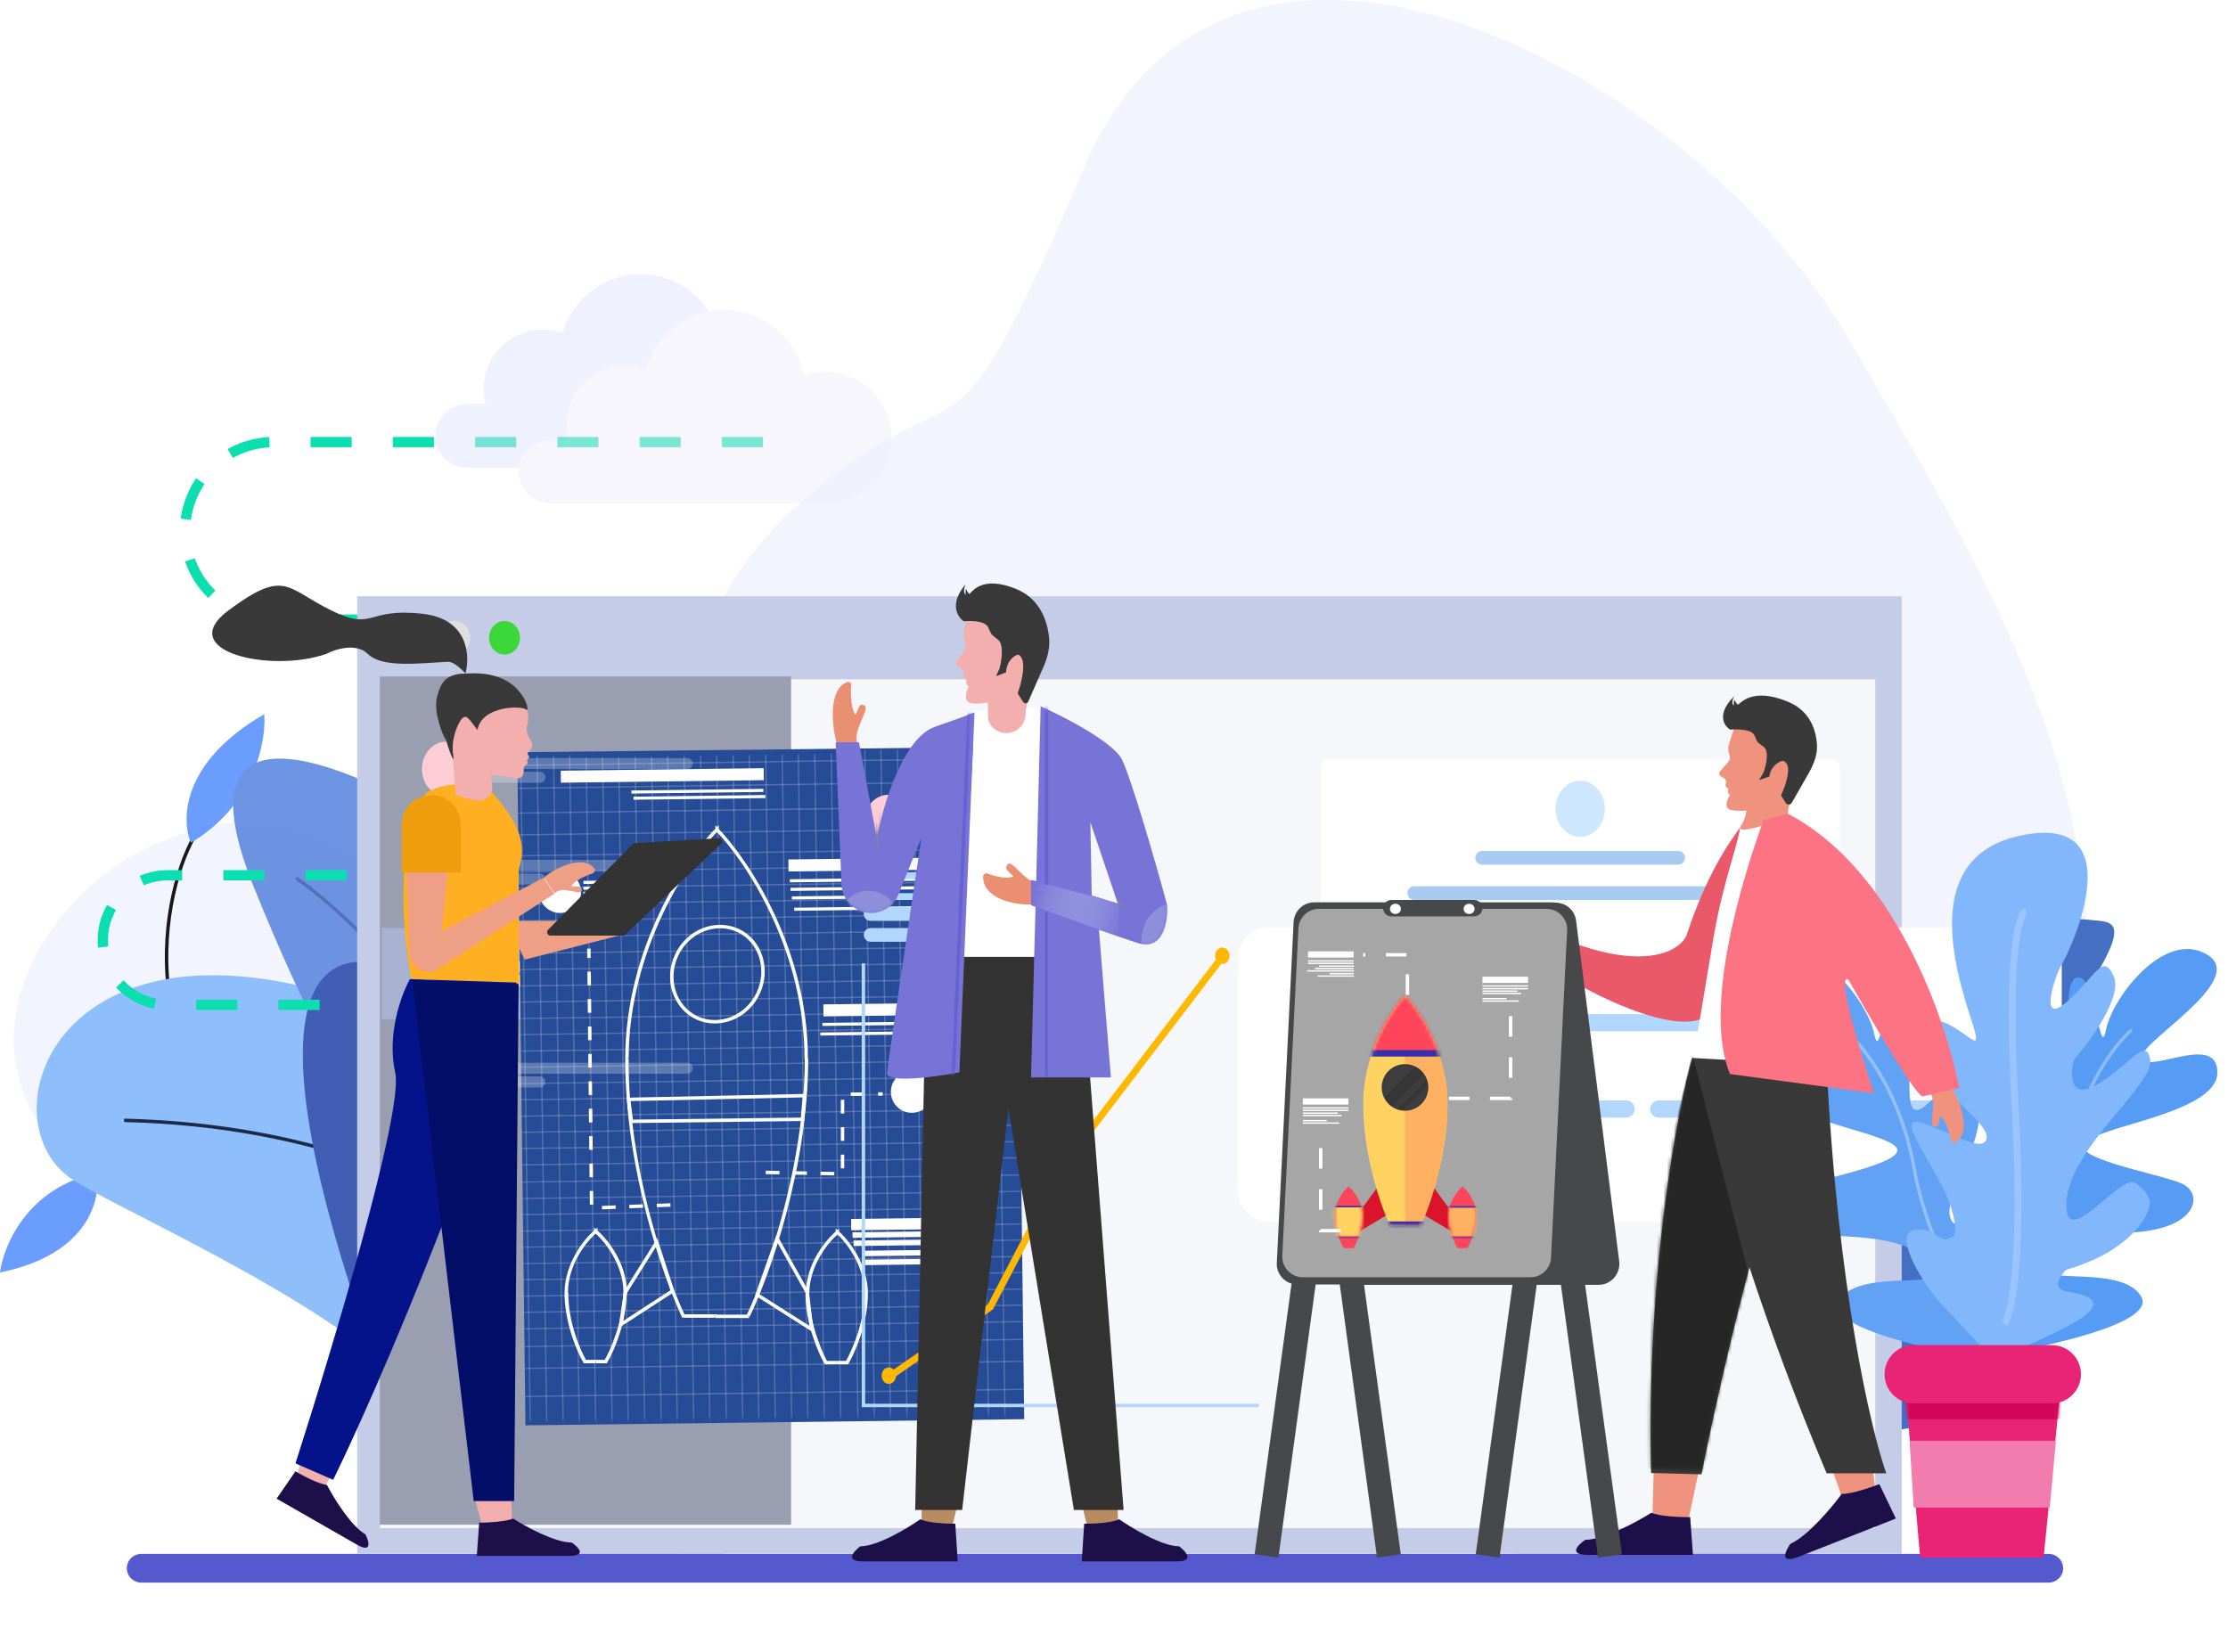 <?xml version="1.0" encoding="utf-8"?>
<!-- Generator: Adobe Illustrator 22.0.1, SVG Export Plug-In . SVG Version: 6.00 Build 0)  -->
<svg version="1.1" id="Layer_1" xmlns="http://www.w3.org/2000/svg" xmlns:xlink="http://www.w3.org/1999/xlink" x="0px" y="0px"
	 viewBox="0 0 650 482" style="enable-background:new 0 0 650 482;" xml:space="preserve">
<style type="text/css">
	.st0{opacity:0.6;fill:#EAEDFE;enable-background:new    ;}
	.st1{opacity:0.9;}
	.st2{fill:#5A92FF;}
	.st3{fill:none;stroke:#000000;}
	.st4{fill:#00AE87;}
	.st5{fill:#83B8FB;}
	.st6{fill:none;stroke:#041335;}
	.st7{fill:#5C88DF;}
	.st8{fill:none;stroke:#4162B4;}
	.st9{fill:#3160BB;}
	.st10{fill:#2F4CAC;}
	.st11{fill:#6A91E0;}
	.st12{fill:#4773CC;}
	.st13{fill:#4147C9;}
	.st14{fill:#293159;}
	.st15{fill:none;stroke:#0BDEAF;stroke-width:3;stroke-dasharray:12,12;}
	.st16{fill:#C5CCE7;}
	.st17{fill:#F6F7FB;}
	.st18{fill:#D63838;}
	.st19{fill:#DFDFDF;}
	.st20{fill:#3BD638;}
	.st21{fill:#999EB1;}
	.st22{fill:#A9B1D0;}
	.st23{fill:#FFFFFF;}
	.st24{fill:#CDE7FF;}
	.st25{fill:#274C97;}
	.st26{fill:#1A7BBF;filter:url(#Adobe_OpacityMaskFilter);}
	.st27{mask:url(#mask0_1_);}
	.st28{fill:none;stroke:#FFFFFF;stroke-width:0.4;stroke-opacity:0.2;}
	.st29{fill:none;stroke:#FFFFFF;}
	.st30{fill:none;stroke:#FFFFFF;stroke-dasharray:4,4;}
	.st31{fill:#FFCDD6;}
	.st32{fill:#1978DC;fill-opacity:0.38;}
	.st33{fill:#B1D7FF;}
	.st34{fill:#FFFFFF;fill-opacity:0.25;}
	.st35{fill:none;stroke:#B1D7FF;}
	.st36{fill:none;stroke:#FFB800;stroke-width:2;}
	.st37{fill:#FFB800;}
	.st38{fill:#62A2F4;}
	.st39{fill:none;stroke:#FFFFFF;stroke-opacity:0.32;}
	.st40{fill:#569BF4;}
	.st41{fill:#82B7FB;}
	.st42{fill:none;stroke:#FFFFFF;stroke-width:2;stroke-linejoin:round;stroke-opacity:0.19;}
	.st43{fill:#E92476;}
	.st44{fill:#E92476;filter:url(#Adobe_OpacityMaskFilter_1_);}
	.st45{mask:url(#mask1_1_);}
	.st46{fill:#D2055B;}
	.st47{fill:#F27CAD;}
	.st48{fill:#EF937E;}
	.st49{fill:#EA596A;}
	.st50{fill:#393939;}
	.st51{fill:#1D104A;}
	.st52{fill:#79C7CE;filter:url(#Adobe_OpacityMaskFilter_2_);}
	.st53{mask:url(#mask2_1_);}
	.st54{fill:#262626;}
	.st55{fill:#FC7383;}
	.st56{fill:#F3AEAE;}
	.st57{fill:#EE9F86;}
	.st58{fill:#333333;}
	.st59{fill:#FEAF22;}
	.st60{fill:#04138A;}
	.st61{fill:#030E68;}
	.st62{fill:#EE9D0C;}
	.st63{fill:#B88B60;}
	.st64{fill:#EA8F72;}
	.st65{fill:#7873D7;}
	.st66{fill:#DEECF9;filter:url(#Adobe_OpacityMaskFilter_3_);}
	.st67{mask:url(#mask3_1_);}
	.st68{fill:#BFCEE1;fill-opacity:0.3;}
	.st69{fill:none;stroke:#6762D1;}
	.st70{fill:#7D809D;}
	.st71{fill:url(#SVGID_1_);}
	.st72{fill:#7873D7;filter:url(#Adobe_OpacityMaskFilter_4_);}
	.st73{mask:url(#mask4_1_);}
	.st74{fill:none;stroke:#47484A;stroke-width:7;}
	.st75{fill:#47484A;}
	.st76{fill:#A6A6A6;}
	.st77{fill:#D9142B;}
	.st78{fill:#FF455B;}
	.st79{fill:#D75720;filter:url(#Adobe_OpacityMaskFilter_5_);}
	.st80{mask:url(#mask5_1_);}
	.st81{fill:#FFD262;}
	.st82{fill:#382FAC;}
	.st83{fill:#D75720;filter:url(#Adobe_OpacityMaskFilter_6_);}
	.st84{mask:url(#mask6_1_);}
	.st85{fill:#FEB261;}
	.st86{fill:#FEFFFB;filter:url(#Adobe_OpacityMaskFilter_7_);}
	.st87{mask:url(#mask7_1_);}
	.st88{fill:#FEFFFB;filter:url(#Adobe_OpacityMaskFilter_8_);}
	.st89{mask:url(#mask8_1_);}
	.st90{fill:#363636;}
	.st91{fill:#FFFFFF;fill-opacity:0.2;filter:url(#Adobe_OpacityMaskFilter_9_);}
	.st92{mask:url(#mask9_1_);}
	.st93{fill:#FFFFFF;fill-opacity:0.2;}
	.st94{fill:none;stroke:#FFFFFF;stroke-dasharray:6,6;}
	.st95{opacity:0.5;}
	.st96{fill:#E1E4FE;}
	.st97{fill:#EDEEF9;}
</style>
<path class="st0" d="M207.6,379.5h373c64.8-109.4,5.8-199.4-41-280.1C492.8,18.7,358.4-49.8,316.4,48.6
	c-42,98.3-31.6,53.5-83.3,98.4c-55.2,48-30.7,135.8-82.3,122.6c-51.6-13.3-60-44.2-108-22.1C-5.2,269.6-56.5,379.5,207.6,379.5z"/>
<g class="st1">
	<path class="st2" d="M28.1,342.3c1.5,7.4-2.1,23.7-28.1,29C1,363.5,7.9,346.7,28.1,342.3z"/>
	<path class="st3" d="M165.5,445c-11.6-22.4-44.3-74-82.7-101.2c-48-34-34.7-89-24-103"/>
	<path class="st3" d="M81.4,342.9c-6.5-5.2-27.6-12.6-52.7,0 M461.1,403.1c18.5-6.4,58.2-39.4,69.4-120.4"/>
	<path class="st2" d="M55.7,245.9c-2.9-6.7-2.7-23.6,21.4-37.5C77.7,216.3,74.3,234.8,55.7,245.9z"/>
	<path class="st4" d="M529.5,284.4c-2.2-5-2-17.6,15.9-28C545.9,262.3,543.4,276.1,529.5,284.4z"/>
	<path class="st4" d="M526.8,246.2c1.1,5.5-1.6,17.6-20.9,21.6C506.6,262,511.7,249.5,526.8,246.2z"/>
	<path class="st3" d="M465.1,336.8c0-16.3,8.5-53.2,42.7-70.7"/>
	<path class="st3" d="M484.5,285.3c5.3-9.6,12.4-33.3-2-51.5"/>
	<path class="st4" d="M482.9,235.2c-4.2-1.5-10.9-10.6-3.9-34.5C482.6,204.4,488.3,216.4,482.9,235.2z"/>
	<path class="st5" d="M126.9,413.1c51.7,56.7,85.8,44.1,95.8,32.7c6.2-12.3-45.4-132.2-126.2-155.8c-80.8-23.6-100.2,36.2-76.2,53.6
		C32.9,352.6,106.5,383.5,126.9,413.1z"/>
	<path class="st6" d="M208.5,435c-10.3-34.9-59.2-105.3-172.3-108.1"/>
	<path class="st7" d="M102.4,384.9c-4.3,64.1,59.3,73.1,91.7,69.6c10.8-1.7,31.3-18.8,27-73.1c-4.3-54.3-53.1-110.9-77-132.3
		c-33.9-22.9-95.4-53.1-70.1,9.6C105.5,337,107.8,304.8,102.4,384.9z"/>
	<path class="st8" d="M86.4,256.2c26.1,18.3,84.2,81,107.5,185"/>
	<path class="st9" d="M444.5,453.9c0.4,0,0.9,0,1.3,0.1c6.6-24.9,16.1-61.4,18.6-76.7c3.5-21.3,42.9-1.6,47.1-32.2
		s5.9-38.1,15.8-40.3c9.9-2.2,15.5,35.2,34.9-2.7s42.1-34.2,49.4-33.5c7.2,0.6,12.6,1.8-24.2,49.8c-36.8,48-11.7,31.4-4.6,67
		c7.2,35.6-41.1,33.2-51,31.9c-9.9-1.2,2.6,29.8-5,39.7c-6,7.8-54.9-1.6-80.9-3.1c-0.8,2.8-1.5,5.5-2.1,8L444.5,453.9z"/>
	<path class="st10" d="M529.5,373c10.3-35.6,38.4-56.1,51.1-61.8l-0.3-0.9c-12.9,5.9-41.3,26.5-51.7,62.6c-3.2,11.2-5.8,19-8.1,24.4
		c-2.3,5.5-4.4,8.6-6.5,10.6c-2.2,2-4.5,2.9-7.5,3.8c-0.6,0.2-1.2,0.3-1.8,0.5c-2,0.6-4.4,1.2-7,2.2l-0.3-35.6l-1,0.1l0.3,35.9
		c-0.4,0.2-0.8,0.3-1.3,0.5c-7.4,3.1-13,9.7-17,16.6c-4,6.9-6.3,14.2-7.3,18.8l1,0.1c1-4.5,3.3-11.7,7.2-18.5
		c3.9-6.8,9.3-13.2,16.4-16.2c3.6-1.5,6.6-2.4,9.2-3.1h0c0.6-0.2,1.3-0.4,1.9-0.5c3-0.9,5.5-1.8,7.9-4c2.3-2.2,4.5-5.5,6.8-11
		C523.7,392,526.3,384.2,529.5,373z"/>
	<path class="st11" d="M428.5,342.3c-38.5,83.6,1.6,111.2,26.4,114.5c4.7,1,9.3-2.1,11-3.7c18.5-34.8,0.9-70.4-10.3-83.8l-6.6,2.5
		V363l-10.3-10.4L428.5,342.3z"/>
	<path class="st12" d="M431.5,382.1c0.8,5.3,1.8,10.8,2.9,16.2c4.4,20.4,11.9,40.6,23.8,52l0.7-0.7c-2.7-2.6-5.2-5.6-7.5-9l8.3-35.8
		l-1-0.2l-8.1,34.8c-4.3-6.8-7.9-15-10.7-23.8l0,0l8.4-34.1l-1-0.2l-8,32.5c-1.6-5.1-2.9-10.4-4.1-15.7c-1.2-5.4-2.1-10.8-2.9-16.1
		l5.8-23.8l-1-0.2l-5.2,21.3c-1.9-13.7-2.6-26.4-2.6-35.4h-1c0,9.5,0.8,23.3,3,38L431.5,382.1L431.5,382.1z"/>
	<path class="st13" d="M41.3,453.4h556.3c2.4,0,4.3,1.9,4.3,4.2l0,0c0,2.3-1.9,4.2-4.3,4.2H41.3c-2.4,0-4.3-1.9-4.3-4.2l0,0
		C37,455.3,38.9,453.4,41.3,453.4z"/>
	<path class="st10" d="M133,453h17h17c4.9-26.1,11.2-94.5,3.1-117c-10.1-28.2-12.4-53.7-63.5-55.4C63.7,279.1,106.4,397.6,133,453z"
		/>
	<path class="st14" d="M149.1,452.1L149.1,452.1l0.4,0l0.6,0c0.1-7.9,0.7-19.7,2-29.3c0.7-4.8,1.5-9,2.6-12c0.5-1.5,1.1-2.6,1.7-3.3
		c0.6-0.7,1.1-0.9,1.6-0.8l0.2-1c-1-0.2-1.9,0.2-2.6,1.1c-0.7,0.8-1.3,2.1-1.9,3.6c-1.1,3-1.9,7.4-2.6,12.2
		c-0.9,6.6-1.5,14.1-1.8,20.7c-1.3-14.9-3.3-34.1-5.9-53.6c-0.2-4.1,0.1-9.8,1.3-15.3c1.6-7.7,4.9-14.9,10.6-18l-0.5-0.9
		c-6.1,3.3-9.4,11-11.1,18.7c-0.6,3-1,6-1.2,8.7c-0.5-3.4-1-6.9-1.5-10.3c-1.9-12.8-4.1-25.3-6.5-36.2l0.1,0
		c-0.1-0.2-0.1-0.3-0.2-0.5c-0.3-1.2-0.5-2.4-0.8-3.6c-2.8-11.9-5.8-21.6-9.1-27.7l-0.9,0.5c3.2,5.9,6.2,15.6,9,27.4
		c0,0.1,0.1,0.2,0.1,0.3c-2.8-4.1-8.4-9.4-17.8-12.6l-0.3,0.9c11.7,4,17.3,11.4,18.9,15c2.4,11,4.6,23.6,6.6,36.5
		c0.9,5.6,1.7,11.3,2.4,16.9c0.1,1.6,0.2,3,0.5,4.2l0.1,0c2.5,19.1,4.4,37.6,5.6,51.8c-1-6.9-2.8-15.9-5.6-25.3
		c-3.7-12.5-9.2-25.8-17-35.7l-0.8,0.6c7.7,9.8,13.2,22.9,16.9,35.4c3.7,12.5,5.6,24.2,6.3,31.2L149.1,452.1L149.1,452.1
		L149.1,452.1L149.1,452.1z"/>
</g>
<path class="st15" d="M222.6,129H79.9C65.6,129,54,140.6,54,154.9l0,0c0,14.3,11.6,25.9,25.9,25.9h92c20.6,0,37.3,16.7,37.3,37.3
	l0,0c0,20.6-16.7,37.3-37.3,37.3h-123c-10.5,0-18.9,8.5-18.9,18.9l0,0c0,10.5,8.5,18.9,18.9,18.9h191"/>
<rect x="104.2" y="174" class="st16" width="450.6" height="279.4"/>
<rect x="110.9" y="198.2" class="st17" width="436.2" height="247.7"/>
<ellipse class="st18" cx="118.3" cy="186.1" rx="4.5" ry="4.9"/>
<ellipse class="st19" cx="132.7" cy="186.1" rx="4.5" ry="4.9"/>
<ellipse class="st20" cx="147.2" cy="186.1" rx="4.5" ry="4.9"/>
<rect x="110.8" y="197.4" class="st21" width="120" height="247.5"/>
<rect x="111.4" y="270.8" class="st22" width="119" height="26.6"/>
<g>
	<path class="st23" d="M387.3,221.7h147.4c1.1,0,2,0.9,2,2V273c0,1.1-0.9,2-2,2H387.3c-1.1,0-2-0.9-2-2v-49.2
		C385.3,222.6,386.2,221.7,387.3,221.7z"/>
</g>
<ellipse class="st23" cx="130.2" cy="283.7" rx="7.1" ry="8"/>
<path class="st23" d="M142.4,280.5h58.1c0.9,0,1.6,0.7,1.6,1.6l0,0c0,0.9-0.7,1.6-1.6,1.6h-58.1c-0.9,0-1.6-0.7-1.6-1.6l0,0
	C140.8,281.2,141.5,280.5,142.4,280.5z"/>
<path class="st23" d="M142.4,284.5h15.1c0.9,0,1.6,0.7,1.6,1.6l0,0c0,0.9-0.7,1.6-1.6,1.6h-15.1c-0.9,0-1.6-0.7-1.6-1.6l0,0
	C140.8,285.2,141.5,284.5,142.4,284.5z"/>
<ellipse class="st24" cx="461" cy="236" rx="7.2" ry="8.2"/>
<path class="st25" d="M150.9,219.5l145.5-1.6l2.4,196.2l-145.5,1.8L150.9,219.5z"/>
<defs>
	<filter id="Adobe_OpacityMaskFilter" filterUnits="userSpaceOnUse" x="117.2" y="218.7" width="204.2" height="197.7">
		<feColorMatrix  type="matrix" values="1 0 0 0 0  0 1 0 0 0  0 0 1 0 0  0 0 0 1 0"/>
	</filter>
</defs>
<mask maskUnits="userSpaceOnUse" x="117.2" y="218.7" width="204.2" height="197.7" id="mask0_1_">
	<path class="st26" d="M150.9,218.2l145.4-1.6l2.4,196.2l-145.5,1.8L150.9,218.2z"/>
</mask>
<g class="st27">
	<line class="st28" x1="151.9" y1="220.6" x2="154.7" y2="416"/>
	<line class="st28" x1="156.7" y1="220.5" x2="159.5" y2="415.9"/>
	<line class="st28" x1="161.5" y1="220.5" x2="164.3" y2="415.8"/>
	<line class="st28" x1="166.2" y1="220.4" x2="169" y2="415.8"/>
	<line class="st28" x1="171" y1="221" x2="173.8" y2="416.4"/>
	<line class="st28" x1="175.8" y1="220.9" x2="178.6" y2="416.3"/>
	<line class="st28" x1="180.5" y1="220.9" x2="183.3" y2="416.2"/>
	<line class="st28" x1="185.3" y1="220.8" x2="188.1" y2="416.2"/>
	<line class="st28" x1="190.1" y1="220.7" x2="192.9" y2="416.1"/>
	<line class="st28" x1="194.8" y1="220.7" x2="197.6" y2="416"/>
	<line class="st28" x1="199.6" y1="220.6" x2="202.4" y2="416"/>
	<line class="st28" x1="204.4" y1="220.5" x2="207.1" y2="415.9"/>
	<line class="st28" x1="209.1" y1="220.5" x2="211.9" y2="415.8"/>
	<line class="st28" x1="213.9" y1="220.4" x2="216.7" y2="415.8"/>
	<line class="st28" x1="218.6" y1="220.3" x2="221.4" y2="415.7"/>
	<line class="st28" x1="223.4" y1="220.3" x2="226.2" y2="415.6"/>
	<line class="st28" x1="228.2" y1="220.2" x2="231" y2="415.6"/>
	<line class="st28" x1="232.9" y1="220.1" x2="235.7" y2="415.5"/>
	<line class="st28" x1="237.7" y1="220.1" x2="240.5" y2="415.4"/>
	<line class="st28" x1="242.5" y1="220" x2="245.3" y2="415.4"/>
	<line class="st28" x1="247.5" y1="218.9" x2="250.3" y2="414.3"/>
	<line class="st28" x1="252.3" y1="218.8" x2="255.1" y2="414.2"/>
	<line class="st28" x1="257" y1="218.7" x2="259.8" y2="414.1"/>
	<line class="st28" x1="261.8" y1="218.7" x2="264.6" y2="414.1"/>
	<line class="st28" x1="266.6" y1="219.3" x2="269.4" y2="414.7"/>
	<line class="st28" x1="271.3" y1="219.2" x2="274.1" y2="414.6"/>
	<line class="st28" x1="276.1" y1="219.1" x2="278.9" y2="414.5"/>
	<line class="st28" x1="280.9" y1="219.1" x2="283.7" y2="414.5"/>
	<line class="st28" x1="285.6" y1="219" x2="288.4" y2="414.4"/>
	<line class="st28" x1="290.4" y1="219" x2="293.2" y2="414.3"/>
	<line class="st28" x1="319.6" y1="247.3" x2="123.5" y2="250.1"/>
	<line class="st28" x1="318" y1="241.3" x2="122" y2="244"/>
	<line class="st28" x1="315.7" y1="234.9" x2="119.7" y2="237.7"/>
	<line class="st28" x1="314.6" y1="227.7" x2="118.6" y2="230.5"/>
	<line class="st28" x1="313.2" y1="221" x2="117.2" y2="223.8"/>
	<line class="st28" x1="319.6" y1="252" x2="123.6" y2="254.8"/>
	<line class="st28" x1="319.7" y1="256.8" x2="123.7" y2="259.6"/>
	<line class="st28" x1="319.8" y1="261.5" x2="123.7" y2="264.3"/>
	<line class="st28" x1="319.1" y1="266.3" x2="123.1" y2="269.1"/>
	<line class="st28" x1="319.2" y1="271" x2="123.2" y2="273.8"/>
	<line class="st28" x1="319.3" y1="275.8" x2="123.3" y2="278.6"/>
	<line class="st28" x1="319.4" y1="280.5" x2="123.3" y2="283.3"/>
	<line class="st28" x1="319.4" y1="285.3" x2="123.4" y2="288.1"/>
	<line class="st28" x1="319.5" y1="290" x2="123.5" y2="292.8"/>
	<line class="st28" x1="319.6" y1="294.8" x2="123.5" y2="297.6"/>
	<line class="st28" x1="319.6" y1="299.5" x2="123.6" y2="302.3"/>
	<line class="st28" x1="319.7" y1="304.3" x2="123.7" y2="307.1"/>
	<line class="st28" x1="319.8" y1="309" x2="123.7" y2="311.8"/>
	<line class="st28" x1="319.8" y1="313.8" x2="123.8" y2="316.6"/>
	<line class="st28" x1="319.9" y1="318.5" x2="123.9" y2="321.3"/>
	<line class="st28" x1="320" y1="323.3" x2="123.9" y2="326.1"/>
	<line class="st28" x1="320" y1="328" x2="124" y2="330.8"/>
	<line class="st28" x1="320.1" y1="332.8" x2="124.1" y2="335.5"/>
	<line class="st28" x1="320.2" y1="337.5" x2="124.1" y2="340.3"/>
	<line class="st28" x1="321.3" y1="342.5" x2="125.2" y2="345.3"/>
	<line class="st28" x1="321.3" y1="347.3" x2="125.3" y2="350.1"/>
	<line class="st28" x1="321.4" y1="352" x2="125.4" y2="354.8"/>
	<line class="st28" x1="321.5" y1="356.8" x2="125.4" y2="359.6"/>
	<line class="st28" x1="320.9" y1="361.5" x2="124.8" y2="364.3"/>
	<line class="st28" x1="320.9" y1="366.3" x2="124.9" y2="369.1"/>
	<line class="st28" x1="321" y1="371" x2="125" y2="373.8"/>
	<line class="st28" x1="321.1" y1="375.8" x2="125" y2="378.6"/>
	<line class="st28" x1="321.1" y1="380.5" x2="125.1" y2="383.3"/>
	<line class="st28" x1="321.2" y1="385.3" x2="125.2" y2="388.1"/>
	<line class="st28" x1="321.3" y1="390.5" x2="125.3" y2="393.3"/>
	<line class="st28" x1="320.6" y1="396.9" x2="124.6" y2="399.7"/>
	<line class="st28" x1="319" y1="405.1" x2="122.9" y2="407.9"/>
</g>
<path class="st29" d="M182.5,377l9.1-14.5l4.6,14.2l-15.1,9.8L182.5,377z"/>
<path class="st23" d="M176.8,397.3l0,0.5l0.3,0l0.1-0.2L176.8,397.3z M173.8,397.3l0-0.5l-0.5,0l0,0.5H173.8z M173.8,359.3l0.3-0.4
	l-0.8-0.7l0,1.1L173.8,359.3z M173.8,359.8l-0.5,0l1,0L173.8,359.8z M173.8,359.3l0.5,0l0-1.1l-0.8,0.7L173.8,359.3z M170.6,397.3
	l-0.4,0.3l0.1,0.2l0.3,0L170.6,397.3z M173.8,397.3l0,0.5l0.5,0v-0.5H173.8z M176.8,396.8l-3,0l0,1l3,0L176.8,396.8z M181.8,377.2
	c0,8.5-3.7,16.8-5.5,19.8l0.9,0.5c1.9-3.2,5.6-11.7,5.6-20.3L181.8,377.2z M173.5,359.7c2.8,2.4,8.4,9.2,8.4,17.6l1,0
	c0-8.8-5.8-15.9-8.7-18.3L173.5,359.7z M174.3,359.8l0-0.5l-1,0l0,0.5L174.3,359.8z M174.3,359.8l0-0.5l-1,0l0,0.5L174.3,359.8z
	 M173.5,358.9c-2.9,2.4-8.7,9.5-8.8,18.3l1,0c0-8.4,5.6-15.2,8.4-17.5L173.5,358.9z M164.7,377.2c0,8.7,3.6,17.2,5.5,20.4l0.9-0.5
	c-1.8-3.1-5.4-11.4-5.3-19.9L164.7,377.2z M170.6,397.8l3.1,0l0-1l-3.1,0L170.6,397.8z M174.3,397.3L174.3,397.3l-1,0v0L174.3,397.3
	z"/>
<path class="st29" d="M235.5,377.1l-8.8-15.7l-5.8,16.4l15.9,10.1L235.5,377.1z"/>
<path class="st23" d="M247.2,397.6l0.4,0.3l-0.1,0.2l-0.3,0L247.2,397.6z M244.2,397.6l-0.5,0l0-0.5l0.5,0L244.2,397.6z
	 M244.3,359.6L244,360l-0.2-0.1l0-0.2L244.3,359.6z M244.3,359.6l-0.3-0.4l0.8-0.7l0,1.1L244.3,359.6z M244.3,359.6l0.3,0.4
	l-0.3,0.3L244,360L244.3,359.6z M244.3,359.6l-0.5,0l0-1.1l0.8,0.7L244.3,359.6z M244.3,359.6l0.5,0l0,0.2l-0.2,0.1L244.3,359.6z
	 M241,397.6l0,0.5l-0.3,0l-0.1-0.2L241,397.6z M244.2,397.6l0.5,0l0,0.5l-0.5,0L244.2,397.6z M247.2,398.1l-3,0l0-1l3,0L247.2,398.1
	z M253.2,377.5c0,8.7-3.8,17.2-5.6,20.3l-0.9-0.5c1.8-3.1,5.5-11.4,5.5-19.8L253.2,377.5z M244.6,359.2c2.9,2.5,8.6,9.6,8.6,18.3
	l-1,0c0-8.4-5.5-15.2-8.2-17.6L244.6,359.2z M243.8,359.6L243.8,359.6l1,0v0L243.8,359.6z M244.6,360C244.6,360,244.6,360,244.6,360
	l-0.6-0.8c0,0,0,0,0,0L244.6,360z M244.6,359.2C244.6,359.2,244.6,359.2,244.6,359.2L244,360c0,0,0,0,0,0L244.6,359.2z M243.8,359.6
	L243.8,359.6l1,0v0L243.8,359.6z M244.6,360c-2.8,2.3-8.5,9.1-8.5,17.5l-1,0c0-8.8,5.9-15.8,8.9-18.3L244.6,360z M236.1,377.5
	c0,8.5,3.6,16.8,5.3,19.9l-0.9,0.5c-1.8-3.2-5.5-11.7-5.5-20.4L236.1,377.5z M241,397.1l3.1,0l0,1l-3.1,0L241,397.1z M243.7,397.6
	L243.7,397.6l1,0v0L243.7,397.6z"/>
<path class="st23" d="M199.4,384l-0.5,0.2l0.1,0.3l0.3,0L199.4,384z M208.6,384l0.5,0l0-0.5l-0.5,0L208.6,384z M209.2,242h0.5l0-1.2
	l-0.9,0.9L209.2,242z M209.2,242.5l-0.5,0l1,0L209.2,242.5z M209.2,242l0.4-0.3l-0.9-0.9l0,1.2L209.2,242z M218.2,384.1l0,0.5l0.3,0
	l0.1-0.3L218.2,384.1z M208.6,384l-0.5,0l0,0.5l0.5,0L208.6,384z M199.4,384.5l9.2,0l0-1l-9.2,0L199.4,384.5z M182.4,308.8
	c-0.1,32.1,11,63.6,16.5,75.4l0.9-0.4c-5.5-11.7-16.6-43-16.4-74.9L182.4,308.8z M208.8,241.7c-8.9,9-26.3,35-26.4,67.1l1,0
	c0.1-31.8,17.4-57.6,26.1-66.4L208.8,241.7z M209.7,242.5l0-0.5l-1,0l0,0.5L209.7,242.5z M209.7,242.5l0-0.5l-1,0l0,0.5L209.7,242.5
	z M208.8,242.4c8.7,8.9,26,34.8,25.9,66.7l1,0c0.1-32.2-17.4-58.3-26.2-67.4L208.8,242.4z M234.8,309c-0.1,31.9-11.4,63.2-17,74.8
	l0.9,0.4c5.7-11.7,17-43.1,17.1-75.2L234.8,309z M218.2,383.6l-9.5,0l0,1l9.5,0L218.2,383.6z M209.1,384L209.1,384l-1,0v0L209.1,384
	z"/>
<path class="st30" d="M223.4,342.1l22.4,0.4l0-23.2l11.7-0.1"/>
<rect x="230" y="250.4" transform="matrix(1 -1.246079e-02 1.246079e-02 1 -3.122 3.255)" class="st23" width="59.2" height="3.5"/>
<rect x="240.2" y="292.8" transform="matrix(1 -1.246079e-02 1.246079e-02 1 -3.65 3.263)" class="st23" width="39.7" height="3.5"/>
<rect x="239.9" y="298.2" transform="matrix(1 -1.246079e-02 1.246079e-02 1 -3.701 3.259)" class="st23" width="39.7" height="0.9"/>
<rect x="239.3" y="301" transform="matrix(1 -1.246079e-02 1.246079e-02 1 -3.736 3.253)" class="st23" width="39.7" height="0.9"/>
<rect x="248.3" y="355.4" transform="matrix(1 -1.246079e-02 1.246079e-02 1 -4.428 3.369)" class="st23" width="39.7" height="3.3"/>
<rect x="248.7" y="359.3" transform="matrix(1 -1.246079e-02 1.246079e-02 1 -4.466 3.374)" class="st23" width="39.7" height="1.6"/>
<rect x="249" y="361.8" transform="matrix(1 -1.246079e-02 1.246079e-02 1 -4.498 3.281)" class="st23" width="24.1" height="1.6"/>
<rect x="252.1" y="364.7" transform="matrix(1 -1.246079e-02 1.246079e-02 1 -4.534 3.391)" class="st23" width="35.5" height="1.6"/>
<rect x="252.4" y="367.3" transform="matrix(1 -1.246079e-02 1.246079e-02 1 -4.566 3.395)" class="st23" width="35.5" height="1.6"/>
<rect x="230.4" y="256.3" transform="matrix(1 -1.246079e-02 1.246079e-02 1 -3.18 3.131)" class="st23" width="38.5" height="0.9"/>
<rect x="230.6" y="258.8" transform="matrix(1 -1.246079e-02 1.246079e-02 1 -3.212 3.133)" class="st23" width="38.5" height="0.9"/>
<rect x="163.6" y="224.5" transform="matrix(1 -1.246079e-02 1.246079e-02 1 -2.804 2.425)" class="st23" width="59.2" height="3.5"/>
<path class="st29" d="M234.7,319.7l-51.3,1.1l0.8,6.4l49.9-0.6L234.7,319.7z"/>
<rect x="184.2" y="230.4" transform="matrix(1 -1.246079e-02 1.246079e-02 1 -2.861 2.553)" class="st23" width="38.5" height="0.9"/>
<rect x="184.8" y="232.2" transform="matrix(1 -1.246079e-02 1.246079e-02 1 -2.883 2.561)" class="st23" width="38.5" height="0.9"/>
<rect x="231" y="261.3" transform="matrix(1 -1.246079e-02 1.246079e-02 1 -3.242 3.138)" class="st23" width="38.5" height="0.9"/>
<rect x="231.7" y="264.6" transform="matrix(1 -1.246079e-02 1.246079e-02 1 -3.283 3.147)" class="st23" width="38.5" height="0.9"/>
<rect x="170.2" y="256.9" transform="matrix(1 -1.246079e-02 1.246079e-02 1 -3.193 2.245)" class="st23" width="16.7" height="0.9"/>
<rect x="170.2" y="258.6" transform="matrix(1 -1.246079e-02 1.246079e-02 1 -3.214 2.245)" class="st23" width="16.7" height="0.9"/>
<rect x="170.2" y="260.1" transform="matrix(1 -1.246079e-02 1.246079e-02 1 -3.233 2.245)" class="st23" width="16.7" height="0.9"/>
<rect x="170.3" y="261.6" transform="matrix(1 -1.246079e-02 1.246079e-02 1 -3.252 2.246)" class="st23" width="16.7" height="0.9"/>
<ellipse class="st23" cx="163.4" cy="260.3" rx="6.1" ry="6.1"/>
<path class="st29" d="M221.2,289.8c-3.3,7.1-11.4,10.2-17.9,7.2c-6.5-3.1-9.2-11.2-5.9-18.3c3.3-7.1,11.4-10.2,17.9-7.2
	C221.8,274.5,224.5,282.7,221.2,289.8z"/>
<rect x="272.8" y="315.3" transform="matrix(1 -1.246079e-02 1.246079e-02 1 -3.913 3.528)" class="st23" width="16.7" height="0.9"/>
<rect x="272.8" y="317" transform="matrix(1 -1.246079e-02 1.246079e-02 1 -3.933 3.527)" class="st23" width="16.7" height="0.9"/>
<rect x="272.8" y="318.5" transform="matrix(1 -1.246079e-02 1.246079e-02 1 -3.952 3.528)" class="st23" width="16.7" height="0.9"/>
<rect x="272.8" y="320" transform="matrix(1 -1.246079e-02 1.246079e-02 1 -3.971 3.529)" class="st23" width="16.7" height="0.9"/>
<ellipse class="st23" cx="266" cy="318.6" rx="6.1" ry="6.1"/>
<path class="st30" d="M195.6,351.6l-23,0.9l-0.8-75.7"/>
<ellipse class="st31" cx="259.2" cy="240.1" rx="7.2" ry="8.2"/>
<path class="st32" d="M432.4,248.3h57.2c1.1,0,2,0.9,2,2l0,0c0,1.1-0.9,2-2,2h-57.2c-1.1,0-2-0.9-2-2l0,0
	C430.4,249.3,431.3,248.3,432.4,248.3z"/>
<path class="st33" d="M272,234h57.2c1.1,0,2,0.9,2,2l0,0c0,1.1-0.9,2-2,2H272c-1.1,0-2-0.9-2-2l0,0C270,234.9,270.9,234,272,234z"/>
<ellipse class="st31" cx="130.2" cy="224.4" rx="7.1" ry="8"/>
<path class="st34" d="M142.4,221.2h58.1c0.9,0,1.6,0.7,1.6,1.6l0,0c0,0.9-0.7,1.6-1.6,1.6h-58.1c-0.9,0-1.6-0.7-1.6-1.6l0,0
	C140.8,221.9,141.5,221.2,142.4,221.2z"/>
<path class="st34" d="M142.4,225.2h15.1c0.9,0,1.6,0.7,1.6,1.6l0,0c0,0.9-0.7,1.6-1.6,1.6h-15.1c-0.9,0-1.6-0.7-1.6-1.6l0,0
	C140.8,225.9,141.5,225.2,142.4,225.2z"/>
<ellipse class="st31" cx="130.2" cy="254.1" rx="7.1" ry="8"/>
<path class="st34" d="M142.4,250.9h58.1c0.9,0,1.6,0.7,1.6,1.6l0,0c0,0.9-0.7,1.6-1.6,1.6h-58.1c-0.9,0-1.6-0.7-1.6-1.6l0,0
	C140.8,251.6,141.5,250.9,142.4,250.9z"/>
<path class="st34" d="M142.4,254.9h15.1c0.9,0,1.6,0.7,1.6,1.6l0,0c0,0.9-0.7,1.6-1.6,1.6h-15.1c-0.9,0-1.6-0.7-1.6-1.6l0,0
	C140.8,255.6,141.5,254.9,142.4,254.9z"/>
<ellipse class="st31" cx="130.2" cy="313.3" rx="7.1" ry="8"/>
<path class="st34" d="M142.4,310.1h58.1c0.9,0,1.6,0.7,1.6,1.6l0,0c0,0.9-0.7,1.6-1.6,1.6h-58.1c-0.9,0-1.6-0.7-1.6-1.6l0,0
	C140.8,310.9,141.5,310.1,142.4,310.1z"/>
<path class="st34" d="M142.4,314.1h15.1c0.9,0,1.6,0.7,1.6,1.6l0,0c0,0.9-0.7,1.6-1.6,1.6h-15.1c-0.9,0-1.6-0.7-1.6-1.6l0,0
	C140.8,314.9,141.5,314.1,142.4,314.1z"/>
<path class="st33" d="M272,240.1H295c1.1,0,2,0.9,2,2l0,0c0,1.1-0.9,2-2,2H272c-1.1,0-2-0.9-2-2l0,0
	C270,241.1,270.9,240.1,272,240.1z"/>
<path class="st33" d="M254.8,254.5H287c0.6,0,1,0.5,1,1v0c0,0.6-0.5,1-1,1h-32.2c-0.6,0-1-0.5-1-1v0
	C253.8,254.9,254.2,254.5,254.8,254.5z"/>
<path class="st33" d="M254.8,260.6h28.6c0.6,0,1,0.5,1,1l0,0c0,0.6-0.5,1-1,1h-28.6c-0.6,0-1-0.5-1-1l0,0
	C253.8,261.1,254.2,260.6,254.8,260.6z"/>
<path class="st33" d="M254,264.7h21.1c1.1,0,2,0.9,2,2l0,0c0,1.1-0.9,2-2,2H254c-1.1,0-2-0.9-2-2l0,0
	C251.9,265.6,252.9,264.7,254,264.7z"/>
<path class="st33" d="M254,270.8h12.1c1.1,0,2,0.9,2,2l0,0c0,1.1-0.9,2-2,2H254c-1.1,0-2-0.9-2-2l0,0
	C251.9,271.8,252.9,270.8,254,270.8z"/>
<path class="st35" d="M251.9,281.1v129h115.4"/>
<path class="st32" d="M412.6,258.6h96.8c1.1,0,2,0.9,2,2l0,0c0,1.1-0.9,2-2,2h-96.8c-1.1,0-2-0.9-2-2l0,0
	C410.6,259.5,411.5,258.6,412.6,258.6z"/>
<path class="st36" d="M259.3,401.8l29.6-20.4l22.2-42.5l45.5-59.7"/>
<ellipse class="st37" cx="259.3" cy="401.4" rx="2.1" ry="2.4"/>
<ellipse class="st37" cx="310.1" cy="340.6" rx="2.1" ry="2.4"/>
<ellipse class="st37" cx="356.6" cy="278.9" rx="2.1" ry="2.4"/>
<g>
	<path class="st23" d="M370.2,270.6h222.3c5,0,9,4,9,9v67.9c0,5-4,9-9,9H370.2c-5,0-9-4-9-9v-67.9
		C361.2,274.6,365.3,270.6,370.2,270.6z"/>
</g>
<ellipse class="st31" cx="391.3" cy="300.9" rx="11.1" ry="12.6"/>
<path class="st33" d="M413.8,295.9h91.7c1.4,0,2.5,1.1,2.5,2.5l0,0c0,1.4-1.1,2.5-2.5,2.5h-91.7c-1.4,0-2.5-1.1-2.5-2.5l0,0
	C411.3,297,412.4,295.9,413.8,295.9z"/>
<path class="st33" d="M413.8,304.7h36.1c1.4,0,2.5,1.1,2.5,2.5l0,0c0,1.4-1.1,2.5-2.5,2.5h-36.1c-1.4,0-2.5-1.1-2.5-2.5l0,0
	C411.3,305.8,412.4,304.7,413.8,304.7z"/>
<path class="st33" d="M383.8,321.1h62.8c1.4,0,2.5,1.1,2.5,2.5l0,0c0,1.4-1.1,2.5-2.5,2.5h-62.8c-1.4,0-2.5-1.1-2.5-2.5l0,0
	C381.2,322.3,382.4,321.1,383.8,321.1z"/>
<path class="st33" d="M455,321.1h19.4c1.4,0,2.5,1.1,2.5,2.5l0,0c0,1.4-1.1,2.5-2.5,2.5H455c-1.4,0-2.5-1.1-2.5-2.5l0,0
	C452.4,322.3,453.6,321.1,455,321.1z"/>
<path class="st33" d="M483.9,321.1h33.9c1.4,0,2.5,1.1,2.5,2.5l0,0c0,1.4-1.1,2.5-2.5,2.5h-33.9c-1.4,0-2.5-1.1-2.5-2.5l0,0
	C481.4,322.3,482.5,321.1,483.9,321.1z"/>
<path class="st33" d="M527.3,321.1h7.2c1.4,0,2.5,1.1,2.5,2.5l0,0c0,1.4-1.1,2.5-2.5,2.5h-7.2c-1.4,0-2.5-1.1-2.5-2.5l0,0
	C524.7,322.3,525.9,321.1,527.3,321.1z"/>
<path class="st33" d="M542.8,321.1h49.5c1.4,0,2.5,1.1,2.5,2.5l0,0c0,1.4-1.1,2.5-2.5,2.5h-49.5c-1.4,0-2.5-1.1-2.5-2.5l0,0
	C540.3,322.3,541.4,321.1,542.8,321.1z"/>
<g>
	<path class="st38" d="M536.4,379.8c-3.8,7.6,28.3,14.6,44.9,17.1l1-19c4.8-23.8,4.8-29.5-1-28.6c-5.7,1-10.5,12.4-12.4,5.7
		c-1.9-6.7,12.4-23.8,7.6-36.2c-4.8-12.4-14.3,7.6-18.2,4.8c-3.8-2.9,2.9-35.2-2.9-37.1c-5.7-1.9-6.7,24.8-8.6,15.2
		c-1.9-9.5-17.2-29.5-29.6-21.9c-12.4,7.6,22,26.7,19.1,30.5s-22-7.6-22,3.8c0,11.4,31.5,15.2,38.2,20c6.7,4.8-21,9.5-27.7,12.4
		c-6.7,2.9-4.8,13.3,14.3,14.3c19.1,1,22.9,5.7,24.8,10.5C566,376,541.2,370.3,536.4,379.8z"/>
	<path class="st39" d="M539.3,301.7c4.8,4.1,15.3,17.7,19.1,39.1c3.8,21.3,15.6,41.9,21,49.5"/>
	<path class="st40" d="M624.8,378.6c3.8,7.6-28.3,14.6-44.9,17.1l-1-19c-4.8-23.8-4.8-29.5,1-28.6c5.7,1,10.5,12.4,12.4,5.7
		c1.9-6.7-12.4-23.8-7.6-36.2s14.3,7.6,18.2,4.8c3.8-2.9-2.9-35.2,2.9-37.1c5.7-1.9,6.7,24.8,8.6,15.2c1.9-9.5,17.2-29.5,29.6-21.9
		c12.4,7.6-22,26.7-19.1,30.5c2.9,3.8,22-7.6,22,3.8c0,11.4-31.5,15.2-38.2,20c-6.7,4.8,21,9.5,27.7,12.4
		c6.7,2.9,4.8,13.3-14.3,14.3c-19.1,1-22.9,5.7-24.8,10.5C595.2,374.8,620,369.1,624.8,378.6z"/>
	<path class="st39" d="M621.9,300.5c-4.8,4.1-15.3,17.7-19.1,39.1c-3.8,21.3-15.6,41.9-21,49.5"/>
	<path class="st41" d="M559.4,358.8c-8,0,1.1,15.1,6.4,21.1l15.9,16.9c7.8-3.2,24.1-10.3,27.5-13.7c4.2-4.2-1.1-5.3-6.4-6.3
		c-4.2-0.8-1.8-4.6,0-6.3c17.8-5.1,23.7-14.8,24.4-19c0-1.1,0-3.2-4.2-6.3c-4.2-3.2-21.2,21.1-20.1,5.3
		c1.1-15.8,25.4-33.8,24.4-41.2c-1.1-7.4-6.4,2.1-15.9,7.4c-7.6,4.2-7.4-3.2-6.4-7.4c4.9-5.6,14.2-18.4,11.7-24.3
		c-3.2-7.4-5.3,0-13.8,7.4c-8.5,7.4-3.2-8.4-1.1-11.6c2.1-3.2,21.2-44.3-12.7-36.9c-33.9,7.4-13.8,51.7-12.7,58.1
		c1.1,6.3-7.4-8.4-20.1-4.2c-12.7,4.2,23.3,27.4,23.3,33.8c0,6.3-13.8-3.2-20.1-4.2c-6.4-1.1,6.4,14.8,9.5,24.3
		c2.5,7.6,1.1,9.5,0,9.5C565.7,363,565.7,358.8,559.4,358.8z"/>
	<path class="st42" d="M591.1,265.9c-2.1,0.4-5.7,12.2-3.2,57c2.5,44.8-1.1,60.9-3.2,63.3"/>
	<path class="st43" d="M555.9,405.8h45.2l-4.9,48.7h-36L555.9,405.8z"/>
	<defs>
		<filter id="Adobe_OpacityMaskFilter_1_" filterUnits="userSpaceOnUse" x="549.8" y="397.3" width="57.4" height="17">
			<feColorMatrix  type="matrix" values="1 0 0 0 0  0 1 0 0 0  0 0 1 0 0  0 0 0 1 0"/>
		</filter>
	</defs>
	<mask maskUnits="userSpaceOnUse" x="549.8" y="397.3" width="57.4" height="17" id="mask1_1_">
		<path class="st44" d="M555.9,405.8h45.2l-4.9,48.7h-36L555.9,405.8z"/>
	</mask>
	<g class="st45">
		<path class="st46" d="M558.3,397.3h40.3c4.7,0,8.5,3.8,8.5,8.5v0c0,4.7-3.8,8.5-8.5,8.5h-40.3c-4.7,0-8.5-3.8-8.5-8.5v0
			C549.8,401.1,553.6,397.3,558.3,397.3z"/>
	</g>
	<path class="st43" d="M558.3,392.5h40.3c4.7,0,8.5,3.8,8.5,8.5l0,0c0,4.7-3.8,8.5-8.5,8.5h-40.3c-4.7,0-8.5-3.8-8.5-8.5l0,0
		C549.8,396.3,553.6,392.5,558.3,392.5z"/>
	<path class="st47" d="M557.1,420.4h42.7l-1.8,19.5h-39.7L557.1,420.4z"/>
</g>
<path class="st48" d="M570.5,333.3c4.8-2.9,1.4-11.9-1.2-16l-6.3,1.5c2.5,2.8-0.7,9.6,1.3,9.9c1.6,0.2,1.2-1,1.7-3
	c1.4,0.8,2.7,4.5,3.2,6.9C569.2,333.2,569.9,333.6,570.5,333.3z"/>
<path class="st48" d="M446,269.1c-2.7,4.9,4.7,11,9,13.3l8.8,4.2l-4.1-8.6c-3.5-1.2-4.2-8.7-6.1-7.9c-1.5,0.6-0.5,1.5,0.1,3.5
	c-1.6,0-4.6-2.6-6.2-4.4C447.1,268.6,446.3,268.5,446,269.1z"/>
<path class="st49" d="M492,273c7.3-22.2,15.4-30.6,16.6-33c1.2,17.2-2.4,51.2-10.8,56.6c-8.4,5.4-30.1-4.9-39.9-10.8l2.7-10.1
	C481.6,282.9,490.3,276.9,492,273z"/>
<path class="st23" d="M507.7,241.3l6.7-5.4l6.3,0.7l9.8,71.3l-37.6,8.4c0.2-2.2,4.1-25.3,7.1-43.3
	C502.9,256.6,506.8,247.5,507.7,241.3z"/>
<path class="st48" d="M504.5,216.9l1.3-4.1l2.2-3.7c1.2-0.6,5.7-1.2,14.3,1.1c8.7,2.3,3.3,17.8-0.5,25.3l-0.3,2.7
	c-5.7,2.6-15,5.3-13.7,3c1.3-2.1,1.5-3.2,1.7-4.7c-1.7,0.2-3.3,0.1-4.6-0.2c-2.1-0.6-1-3.1-0.2-4.3c-0.6-0.4-0.8-1.1-0.4-1.7
	l-0.6-0.6c-0.3-0.2-0.4-0.6-0.2-1c0.2-0.6,0-1.3-0.5-1.6l-1-0.6c-0.5-0.3-0.6-0.9-0.2-1.4l2.4-2.8c0.5-0.6,0.6-1.3,0.4-2
	C504.1,219.2,504.1,218,504.5,216.9z"/>
<path class="st50" d="M519.6,232.1l1.4,2.2c0.4,0.6,1.3,0.6,1.7,0l4.7-8.2c1.5-2.6,2.8-5.5,2.7-8.5c-0.2-4.6-2.1-10.2-8.4-12.8
	c-10.9-4.6-14.2,0.9-14.7,0.8c-0.3-0.1-0.8-1-1-1.4c-0.2,0.3-0.2,1.2-0.2,1.7c-0.8-0.7-0.2-2.2,0.2-2.8c-5.4,5.3-3,8.8-1.2,9.8
	c2-0.2,6.2-0.1,7,1.6c1,2.1,0.4,1.7,2.7,3.4c1.8,1.3,0.7,5.7-0.1,7.7l-1.2,2l3-1c0.4-3.1,2.8-4.4,3.9-4.6
	C523.2,222.8,521,229.1,519.6,232.1z"/>
<path class="st48" d="M547.1,434.9l-1.3-11.8l-13,0.9l4.9,13.7L547.1,434.9z"/>
<path class="st51" d="M537.3,435.9c2.7,0.1,8.2-1.8,10.6-2.7l0.4-0.1l4.8,10l-28.5,11.2c-5.5,2.1-3.8-1.6-2.3-3.8
	C527.3,448.3,534.4,439.9,537.3,435.9z"/>
<path class="st48" d="M492.5,443.9l3.3-15.6l-13.2-5.4l-0.5,19.8L492.5,443.9z"/>
<path class="st51" d="M481.8,441.4c2.5,1.1,8.3,1.3,10.9,1.3h0.4l0.8,11h-30.6c-5.9,0-3-2.9-0.8-4.4
	C468,449.3,477.6,444,481.8,441.4z"/>
<path class="st50" d="M510.4,369.8c5.9,18,13.4,38.5,22.5,60.1h17.4c-4.5-12.7-14.2-54.3-17.4-119l-39.2-2.2
	c-4.6,16.4-13.4,63.7-12,121.1l14.7,0.4C499.5,414.5,504.7,391.2,510.4,369.8z"/>
<defs>
	<filter id="Adobe_OpacityMaskFilter_2_" filterUnits="userSpaceOnUse" x="472.8" y="307.4" width="37.4" height="130.7">
		<feColorMatrix  type="matrix" values="1 0 0 0 0  0 1 0 0 0  0 0 1 0 0  0 0 0 1 0"/>
	</filter>
</defs>
<mask maskUnits="userSpaceOnUse" x="472.8" y="307.4" width="37.4" height="130.7" id="mask2_1_">
	<path class="st52" d="M510.4,369.1c5.9,17.8,13.4,38.1,22.5,59.5h17.4c-4.5-12.6-14.2-53.7-17.4-117.8l-39.2-2.1
		c-4.6,16.3-13.4,63-12,119.9l14.7,0.4C499.5,413.4,504.7,390.3,510.4,369.1z"/>
</mask>
<g class="st53">
	<path class="st54" d="M510.2,372.1l-10.7,66h-21.8l-4.9-45.1l20.9-85.6L510.2,372.1z"/>
</g>
<path class="st55" d="M504.7,313.4c-7.9-19.3,3.3-56.2,9.8-74.1l7-1.9c30.7,15.9,46,59,50.1,80.1l-10.6,2.4
	c-2.3,0.5-21.7-34-21.7-34s-5.1-5,7.4,33.1L504.7,313.4z"/>
<path class="st56" d="M140.7,445.3l-2.7-10.1l11-3.5l0.4,12.8L140.7,445.3z"/>
<path class="st51" d="M149.7,443.1c-2.2,0.9-7.3,1.2-9.6,1.2h-0.3l-0.7,9.7h27c5.2,0,2.6-2.6,0.7-3.9
	C161.8,450.1,153.3,445.4,149.7,443.1z"/>
<path class="st56" d="M86.6,430.8l2.7-10.1l11.3,2.4l-6.1,11.3L86.6,430.8z"/>
<path class="st51" d="M95.4,433.3c-2.4-0.3-6.9-2.6-8.9-3.8l-0.3-0.2l-5.5,8l23.4,13.4c4.5,2.6,3.6-0.9,2.5-3
	C102.5,445.4,97.4,437.2,95.4,433.3z"/>
<path class="st57" d="M182.1,272.6l-29,7.4l-5.5-11.3h32.1L182.1,272.6z"/>
<path class="st58" d="M184.6,246.3l-24.7,25c-0.6,0.6-0.2,1.7,0.7,1.7h21.1c0.3,0,0.5-0.1,0.7-0.3l27.9-26.4
	c0.7-0.6,0.2-1.8-0.7-1.7l-24.3,1.4C185,246,184.8,246.1,184.6,246.3z"/>
<path class="st59" d="M151.3,253.6c3.8-10.4-4.4-18.2-9.1-24.1c0.4-0.4-1.1,0-2.7,0c-1.6,0-7.6-2.2-15,1.7
	c-9.7,13.4-6.9,42.3-4.5,54.4c12,0.3,31.5,3.6,31.5,1.6c0-2.7,0,0.8,0-3C151.3,279.2,151.3,270.2,151.3,253.6z"/>
<path class="st60" d="M115.3,313c-2.5-11.2,1.8-22.9,4.3-27.3l31.1,1c0.9,16.8-33.3,103.7-53.5,145.1l-11-4.8
	C96.9,393.7,117.8,324.2,115.3,313z"/>
<path class="st57" d="M119.5,278l-0.8-23.4l12.1-1.2l-2,18.4l29.8-15.7l3.1,4.7l-35.3,22.8H125C122,283.5,119.5,281,119.5,278z"/>
<path class="st57" d="M173.4,253.4c-3.3-4.1-11.1-0.3-14.7,2.6l3.1,4.7c2.3-2.6,7.9,1,7.9-0.9c0-1.5-1.1-1-3-1.2
	c0.6-1.4,3.8-3,6.1-3.7C173.4,254.6,173.8,253.9,173.4,253.4z"/>
<path class="st61" d="M150,438l1.3-150.9l-31-1L138.2,438H150z"/>
<path class="st62" d="M117.2,240.6c0-4.8,3.9-8.6,8.6-8.6l0,0c4.8,0,8.6,3.9,8.6,8.6v14h-17.2V240.6z"/>
<path class="st56" d="M153.8,211.6c0.2-0.7,0.3-1.4,0.3-2.2c0-2.8-1.1-5.6-2.6-8c-13.1-7-18.8,4.5-20.1,11.1l1.6,19.6l5.6,1.4
	c2.7,0.7,5.2-1.5,5-4.2l-0.3-3.1c1.6,0,2.9,0,6.5,0.8c3.6,0.8,2.9-2.5,3-3c0.1-0.3,0.6-0.8,1-1.1c0.2-0.2,0.2-0.5,0.1-0.7
	c-0.2-0.2-0.2-0.4,0-0.6l0.2-0.2c0.3-0.3,0.3-0.6,0.1-0.9l-0.2-0.3c-0.1-0.2-0.1-0.5,0.1-0.7l0.7-0.8c0.6-0.7,0.6-1.8,0.1-2.6
	C154,214.8,153.3,213,153.8,211.6z"/>
<path class="st50" d="M132.2,220.2c0.6,3.6-1.2-1.2-2.1-4.3c-1-1.3-3.7-8.3-2.6-12.5c0.8-3,1.7-6.3,6.9-6.8c-9.3,0.4-3.5,0,1.4-0.1
	l-0.8-0.8c-1.6-1.6-3.2-2.6-4.2-2.6c-8.3,0.4-19.3,1.9-23.5-2.3c-3.3-3.3-9.5-1.4-12.1,0c-16.3,5.7-44.7-0.8-28.4-12.8
	c16.3-12.1,16.7-6.4,29.6,0c12.9,6.4,10.2-0.8,26.9,1.1c13.3,1.5,13.9,12.2,12.5,17.4c-4.9,0.1-10.7,0.5-1.4,0.1
	c0.7,0,1.6-0.1,2.5-0.1c15.9-0.8,17.9,11.8,16.7,10.6c-1.3-1.3-13.1-1.2-14.3,5.9c-2.7-3.4-3.2-4.9-4.8-3
	C133.1,212.1,131.6,216.1,132.2,220.2z"/>
<path class="st63" d="M317.3,445.8l-2.8-11.4l11.3-3.9l0.4,14.5L317.3,445.8z"/>
<path class="st51" d="M326.5,443.3c-2.2,1.1-7.5,1.3-9.8,1.3h-0.4l-0.7,11h27.7c5.3,0,2.7-2.9,0.7-4.4
	C339,451.2,330.2,445.9,326.5,443.3z"/>
<path class="st63" d="M277.7,445.8l2.8-11.4l-11.3-3.9l-0.4,14.5L277.7,445.8z"/>
<path class="st51" d="M268.5,443.3c2.2,1.1,7.5,1.3,9.8,1.3h0.4l0.7,11h-27.7c-5.3,0-2.7-2.9-0.7-4.4
	C256,451.2,264.8,445.9,268.5,443.3z"/>
<path class="st56" d="M281.3,183.8l1-4.6l1.9-4.1c1.1-0.7,5.5-1.4,14.1,0.9c8.6,2.4,4.4,19.2,1.2,27.5l0.2,10.4
	c-5.4,3-11.4-0.3-11.4-3l-0.1-5.9c-1.7,0.3-3.9,0.5-5.1,0.1c-2.1-0.6-1.2-3.4-0.5-4.8c-0.6-0.4-0.9-1.2-0.6-1.8l0,0l-0.6-0.6
	c-0.3-0.3-0.4-0.7-0.3-1.1c0.2-0.7-0.1-1.4-0.7-1.8l-1-0.6c-0.5-0.3-0.6-1-0.3-1.4l2.2-3.2c0.4-0.6,0.5-1.4,0.2-2.2
	C281.1,186.3,281,185,281.3,183.8z"/>
<path class="st50" d="M296.9,202.3l1.5,2.4c0.4,0.7,1.3,0.7,1.6,0l4.2-9.6c1.2-2.6,2.1-5.5,1.9-8.6c-0.4-5.1-2.6-11.5-9.1-14.4
	c-11-4.8-13.8,1.3-14.2,1.2c-0.3-0.1-0.8-1-1-1.5c-0.1,0.3-0.1,1.4-0.1,1.8c-0.8-0.8-0.3-2.4,0-3.1c-4.9,5.8-2.3,9.6-0.5,10.8
	c1.9-0.2,6-0.2,7,1.6c1.2,2.3,0.5,1.9,2.9,3.7c1.9,1.4,1.1,6.2,0.5,8.5l-1,2.2l2.9-1.1c0.2-3.4,2.4-4.9,3.5-5.2
	C299.8,192.1,298.1,199,296.9,202.3z"/>
<path class="st23" d="M288,206.6l-3.6,1.4l-4,71.7h23.3v-73.1h-4.4l-0.1,2c-0.2,3-2.6,5.3-5.6,5.3c-3.1,0-5.6-2.5-5.6-5.6V206.6z"/>
<path class="st64" d="M247.3,199c-5.6,1.7-4.7,12.6-3.2,17.8l6.1,0.2c-1.7-3.7,3.9-10.3,1.9-11.2c-1.5-0.7-1.5,0.8-2.5,2.8
	c-1.2-1.3-1.5-5.9-1.3-8.6C248.4,199.4,247.9,198.8,247.3,199z"/>
<path class="st64" d="M286.8,255.7c-0.1,6.6,9.4,8.5,14.3,8.2l1.8-6.6c-3.6,0.9-7.7-7-9-5c-1,1.5,0.3,1.8,1.7,3.4
	c-1.4,0.9-5.2,0.1-7.5-0.8C287.6,254.7,286.9,255,286.8,255.7z"/>
<path class="st58" d="M315.3,279.2h-45L267,440.6h13.7l13.5-117.2l19.1,117.2h14.5L315.3,279.2z"/>
<path class="st65" d="M279.9,312.9l4.4-105l-1.6,0.5c-0.8,0.5-0.7,0.4-10,3.7c-9.3,3.3-15.1,23-16.9,32.4l-5.2-27.9h-6.8l1.7,41.5
	c0.2,4.6,4,8.3,8.6,8.3c3.5,0,6.7-2.1,8-5.4l6.7-16.5c-3.2,21.5-9.7,65.2-10,68.5C258.3,316.2,272.7,314.3,279.9,312.9z"/>
<defs>
	<filter id="Adobe_OpacityMaskFilter_3_" filterUnits="userSpaceOnUse" x="243.7" y="207" width="39.6" height="108.7">
		<feColorMatrix  type="matrix" values="1 0 0 0 0  0 1 0 0 0  0 0 1 0 0  0 0 0 1 0"/>
	</filter>
</defs>
<mask maskUnits="userSpaceOnUse" x="243.7" y="207" width="39.6" height="108.7" id="mask3_1_">
	<path class="st66" d="M279.9,312.9l4.4-105l-1.6,0.5c-0.8,0.5-0.7,0.4-10,3.7c-9.3,3.3-15.1,23-16.9,32.4l-5.2-27.9h-6.8l1.7,41.5
		c0.2,4.6,4,8.3,8.6,8.3c3.5,0,6.7-2.1,8-5.4l6.7-16.5c-3.2,21.5-9.7,65.2-10,68.5C258.3,316.2,272.7,314.3,279.9,312.9z"/>
</mask>
<g class="st67">
	<ellipse class="st68" cx="253.4" cy="270.9" rx="9.6" ry="11"/>
	<line class="st69" x1="282.8" y1="207" x2="278" y2="315.7"/>
	<path class="st70" d="M255.8,249.5l-0.4-9.6v-4.1l1.6,0.9L255.8,249.5z"/>
</g>
<path class="st65" d="M327.3,221.6c-2.6-5.1-16.9-12.5-23.7-15.5l-1.3,51l-1.5-0.3v7.3c0.4,0.1,0.8,0.3,1.3,0.5l-1.3,49.8h23.3
	l-3.5-43.1c4.3,1.5,8.3,2.9,11.1,3.8c7.7,2.6,9.1-6.2,8.8-11C337.3,252.1,329.9,226.7,327.3,221.6z M318.1,239.9l8,23.7l-7.6-2.3
	L318.1,239.9z"/>
<linearGradient id="SVGID_1_" gradientUnits="userSpaceOnUse" x1="300.952" y1="222" x2="327.901" y2="215.529" gradientTransform="matrix(1 0 0 -1 0 484)">
	<stop  offset="0" style="stop-color:#7873D7"/>
	<stop  offset="1" style="stop-color:#D7E8F7;stop-opacity:0"/>
</linearGradient>
<path class="st71" d="M300.8,256.8v7.3l25.3,9.1l0.4-9.6L300.8,256.8z"/>
<defs>
	<filter id="Adobe_OpacityMaskFilter_4_" filterUnits="userSpaceOnUse" x="304.7" y="204.3" width="47.6" height="110">
		<feColorMatrix  type="matrix" values="1 0 0 0 0  0 1 0 0 0  0 0 1 0 0  0 0 0 1 0"/>
	</filter>
</defs>
<mask maskUnits="userSpaceOnUse" x="304.7" y="204.3" width="47.6" height="110" id="mask4_1_">
	<path class="st72" d="M327.3,221.6c-2.6-5.1-16.9-12.5-23.7-15.5l-1.3,51l-1.5-0.3v7.3c0.4,0.1,0.8,0.3,1.3,0.5l-1.3,49.8h23.3
		l-3.5-43.1c4.3,1.5,8.3,2.9,11.1,3.8c7.7,2.6,9.1-6.2,8.8-11C337.3,252.1,329.9,226.7,327.3,221.6z M318.1,239.9l7.2,21.9l-5.6-2.7
		L318.1,239.9z"/>
</mask>
<g class="st73">
	<line class="st69" x1="305.3" y1="204.3" x2="305.3" y2="258.2"/>
	<path class="st69" d="M305.2,266v48.3"/>
	<ellipse class="st68" cx="342.6" cy="274.6" rx="9.6" ry="11"/>
	<path class="st70" d="M329,265.5l-2.8-1.8l-0.4-1.4L329,265.5z"/>
</g>
<line class="st74" x1="448.1" y1="350.6" x2="434" y2="454"/>
<line class="st74" x1="383.6" y1="350.6" x2="369.5" y2="454"/>
<path class="st75" d="M459.8,268.6c-0.4-3-2.9-5.2-6-5.2h-69.3c-3.6,0-6.4,3.2-6,6.8l12.6,99.5c0.4,3,2.9,5.2,6,5.2h69.3
	c3.6,0,6.4-3.2,6-6.8L459.8,268.6z"/>
<line class="st74" x1="391.1" y1="350.6" x2="405.2" y2="454"/>
<line class="st74" x1="455.6" y1="350.6" x2="469.7" y2="454"/>
<path class="st75" d="M458.8,269.6c0.2-3.4-2.6-6.3-6-6.3h-69.4c-3.2,0-5.8,2.5-6,5.7l-4.9,99.5c-0.2,3.4,2.6,6.3,6,6.3h69.4
	c3.2,0,5.8-2.5,6-5.7L458.8,269.6z"/>
<path class="st76" d="M457.2,271.5c0.2-3.4-2.6-6.3-6-6.3h-66.4c-3.2,0-5.8,2.5-6,5.7l-4.7,95.5c-0.2,3.4,2.6,6.3,6,6.3h66.4
	c3.2,0,5.8-2.5,6-5.7L457.2,271.5z"/>
<path class="st77" d="M394.4,356.7l7.9-10.9l5.7,6.7l-13.2,7.9L394.4,356.7z"/>
<path class="st78" d="M393.5,364.2h1.4c0.9-1.5,2.6-5.5,2.6-9.5c0-4.1-2.7-7.4-4.1-8.5v0v0c-1.4,1.1-4,4.4-4,8.5
	c0,4.1,1.7,8,2.6,9.5H393.5L393.5,364.2z"/>
<defs>
	<filter id="Adobe_OpacityMaskFilter_5_" filterUnits="userSpaceOnUse" x="380.7" y="351.7" width="25.7" height="9.6">
		<feColorMatrix  type="matrix" values="1 0 0 0 0  0 1 0 0 0  0 0 1 0 0  0 0 0 1 0"/>
	</filter>
</defs>
<mask maskUnits="userSpaceOnUse" x="380.7" y="351.7" width="25.7" height="9.6" id="mask5_1_">
	<path class="st79" d="M393.5,364.2h1.4c0.9-1.5,2.6-5.5,2.6-9.5c0-4.1-2.7-7.4-4.1-8.5v0v0c-1.4,1.1-4,4.4-4,8.5
		c0,4.1,1.7,8,2.6,9.5H393.5L393.5,364.2z"/>
</mask>
<g class="st80">
	<rect x="388.2" y="351.7" class="st81" width="10.9" height="9.3"/>
	<rect x="380.7" y="351.7" class="st82" width="25.7" height="0.6"/>
	<rect x="380.7" y="360.8" class="st82" width="25.7" height="0.6"/>
</g>
<path class="st77" d="M425.7,356.7l-7.9-10.9l-5.7,6.7l13.2,7.9L425.7,356.7z"/>
<path class="st78" d="M426.6,364.2h-1.4c-0.9-1.5-2.6-5.5-2.6-9.5c0-4.1,2.7-7.4,4.1-8.5l0,0c1.4,1.1,4,4.4,4,8.5
	c0,4.1-1.7,8-2.6,9.5H426.6L426.6,364.2z"/>
<defs>
	<filter id="Adobe_OpacityMaskFilter_6_" filterUnits="userSpaceOnUse" x="413.6" y="351.8" width="25.7" height="9.6">
		<feColorMatrix  type="matrix" values="1 0 0 0 0  0 1 0 0 0  0 0 1 0 0  0 0 0 1 0"/>
	</filter>
</defs>
<mask maskUnits="userSpaceOnUse" x="413.6" y="351.8" width="25.7" height="9.6" id="mask6_1_">
	<path class="st83" d="M426.6,364.2h-1.4c-0.9-1.5-2.6-5.5-2.6-9.5c0-4.1,2.7-7.4,4.1-8.5l0,0c1.4,1.1,4,4.4,4,8.5
		c0,4.1-1.7,8-2.6,9.5H426.6L426.6,364.2z"/>
</mask>
<g class="st84">
	<rect x="421" y="351.8" class="st85" width="10.9" height="9.3"/>
	<rect x="413.6" y="351.8" class="st82" width="25.7" height="0.6"/>
	<rect x="413.6" y="360.8" class="st82" width="25.7" height="0.6"/>
</g>
<path class="st81" d="M409.9,357.8h-4.3c-2.6-5.5-7.9-20.4-7.9-35.6c0-15.2,8.1-27.4,12.2-31.7v0l0,0l0,0v0
	c4.1,4.2,12.4,16.5,12.4,31.7c0,15.2-5.3,30-7.9,35.6H410H409.9z"/>
<path class="st85" d="M414.4,357.8h-4.5v-67.3c4.1,4.2,12.4,16.5,12.4,31.7S417,352.3,414.4,357.8z"/>
<defs>
	<filter id="Adobe_OpacityMaskFilter_7_" filterUnits="userSpaceOnUse" x="397.2" y="288.4" width="26" height="69.9">
		<feColorMatrix  type="matrix" values="1 0 0 0 0  0 1 0 0 0  0 0 1 0 0  0 0 0 1 0"/>
	</filter>
</defs>
<mask maskUnits="userSpaceOnUse" x="397.2" y="288.4" width="26" height="69.9" id="mask7_1_">
	<path class="st86" d="M409.9,357.8h-4.3c-2.6-5.5-7.9-20.4-7.9-35.6c0-15.2,8.1-27.4,12.2-31.7v0l0,0l0,0v0
		c4.1,4.2,12.4,16.5,12.4,31.7c0,15.2-5.3,30-7.9,35.6H410H409.9z"/>
</mask>
<g class="st87">
	<rect x="397.5" y="288.4" class="st78" width="25.7" height="18.3"/>
	<rect x="397.2" y="306.4" class="st82" width="25.7" height="1.9"/>
	<rect x="397.2" y="356.4" class="st82" width="25.7" height="1.9"/>
</g>
<defs>
	<filter id="Adobe_OpacityMaskFilter_8_" filterUnits="userSpaceOnUse" x="398.6" y="305.1" width="25.7" height="25.4">
		<feColorMatrix  type="matrix" values="1 0 0 0 0  0 1 0 0 0  0 0 1 0 0  0 0 0 1 0"/>
	</filter>
</defs>
<mask maskUnits="userSpaceOnUse" x="398.6" y="305.1" width="25.7" height="25.4" id="mask8_1_">
	<path class="st88" d="M409.9,357.8h-4.3c-2.6-5.5-7.9-20.4-7.9-35.6c0-15.2,8.1-27.4,12.2-31.7v0l0,0l0,0v0
		c4.1,4.2,12.4,16.5,12.4,31.7c0,15.2-5.3,30-7.9,35.6H410H409.9z"/>
</mask>
<g class="st89">
	<ellipse class="st90" cx="409.9" cy="317.3" rx="6.8" ry="6.8"/>
	<defs>
		<filter id="Adobe_OpacityMaskFilter_9_" filterUnits="userSpaceOnUse" x="398.6" y="305.1" width="25.7" height="25.4">
			<feColorMatrix  type="matrix" values="1 0 0 0 0  0 1 0 0 0  0 0 1 0 0  0 0 0 1 0"/>
		</filter>
	</defs>
	<mask maskUnits="userSpaceOnUse" x="398.6" y="305.1" width="25.7" height="25.4" id="mask9_1_">
		<ellipse class="st91" cx="409.9" cy="317.3" rx="6.8" ry="6.8"/>
	</mask>
	<g class="st92">
		<path class="st93" d="M412.8,305.1l3.1,3.1l-14.2,14.2l-3.1-3.1L412.8,305.1z"/>
		<path class="st93" d="M419.3,309.5L403.9,325l0.9,1.4l15.7-15.7L419.3,309.5z"/>
		<path class="st93" d="M421.1,312.2l-14.9,14.9l3.1,3.3l15-15L421.1,312.2z"/>
	</g>
</g>
<path class="st75" d="M430.1,262.6h-24.2c-1.3,0-2.4,1.1-2.4,2.4l0,0c0,1.3,1.1,2.4,2.4,2.4h24.2c1.3,0,2.4-1.1,2.4-2.4l0,0
	C432.5,263.7,431.4,262.6,430.1,262.6z"/>
<ellipse class="st23" cx="428.6" cy="265.2" rx="1.6" ry="1.5"/>
<ellipse class="st23" cx="407.1" cy="265.2" rx="1.6" ry="1.5"/>
<path class="st94" d="M410.6,290.3v-11.7h-12.9"/>
<path class="st94" d="M422.7,320.5h18v-26.2"/>
<path class="st94" d="M391.2,359.1h-5.9v-29"/>
<rect x="381.3" y="283.1" class="st23" width="13.7" height="0.4"/>
<rect x="381.6" y="277.6" class="st23" width="13.3" height="1.8"/>
<rect x="381.6" y="280.2" class="st23" width="13.3" height="0.4"/>
<rect x="381.6" y="280.9" class="st23" width="13.3" height="0.4"/>
<rect x="384.8" y="281.7" class="st23" width="10.2" height="0.4"/>
<rect x="383.6" y="282.4" class="st23" width="11.3" height="0.4"/>
<rect x="387.9" y="283.9" class="st23" width="7" height="0.4"/>
<rect x="384.4" y="284.6" class="st23" width="10.6" height="0.4"/>
<rect x="432.5" y="285" class="st23" width="13.3" height="1.8"/>
<rect x="432.5" y="287.5" class="st23" width="13.3" height="0.4"/>
<rect x="432.5" y="288.3" class="st23" width="13.3" height="0.4"/>
<rect x="432.5" y="289" class="st23" width="10.2" height="0.4"/>
<rect x="432.5" y="289.7" class="st23" width="11.3" height="0.4"/>
<rect x="432.5" y="291.2" class="st23" width="7" height="0.4"/>
<rect x="432.5" y="291.9" class="st23" width="10.6" height="0.4"/>
<rect x="380.1" y="320.5" class="st23" width="13.3" height="1.8"/>
<rect x="380.1" y="323.1" class="st23" width="13.3" height="0.4"/>
<rect x="380.1" y="323.8" class="st23" width="13.3" height="0.4"/>
<rect x="380.1" y="324.6" class="st23" width="10.2" height="0.4"/>
<rect x="380.1" y="325.3" class="st23" width="11.3" height="0.4"/>
<rect x="380.1" y="326.8" class="st23" width="7" height="0.4"/>
<rect x="380.1" y="327.5" class="st23" width="10.6" height="0.4"/>
<g class="st95">
	<path class="st96" d="M164.1,97.2c2.8-9.9,12-17.2,22.8-17.2c11.5,0,21.1,8.2,23.3,19.1c2-0.7,4.1-1,6.3-1
		c10.7,0,19.3,8.6,19.3,19.2c0,9.1-6.3,16.7-14.8,18.7c-1,0.3-2,0.5-3.1,0.5h-1c-0.1,0-0.3,0-0.4,0c-0.1,0-0.3,0-0.4,0h-79.8
		c-5.1,0-9.3-4.2-9.3-9.3c0-5.1,4.2-9.3,9.3-9.3h5.4c-0.4-1.5-0.6-3-0.6-4.6c0-9.4,7.7-17.1,17.2-17.1
		C160.3,96.2,162.2,96.5,164.1,97.2z"/>
	<path class="st97" d="M188.4,107.6c2.8-9.9,12-17.2,22.8-17.2c11.5,0,21.1,8.2,23.3,19.1c2-0.7,4.1-1,6.3-1
		c10.7,0,19.3,8.6,19.3,19.2c0,9.1-6.3,16.7-14.8,18.7c-1,0.3-2,0.5-3.1,0.5h-1c-0.1,0-0.3,0-0.4,0s-0.3,0-0.4,0h-79.8
		c-5.1,0-9.3-4.2-9.3-9.3c0-5.1,4.2-9.3,9.3-9.3h5.4c-0.4-1.5-0.6-3-0.6-4.6c0-9.4,7.7-17.1,17.2-17.1
		C184.6,106.6,186.5,106.9,188.4,107.6z"/>
</g>
</svg>
